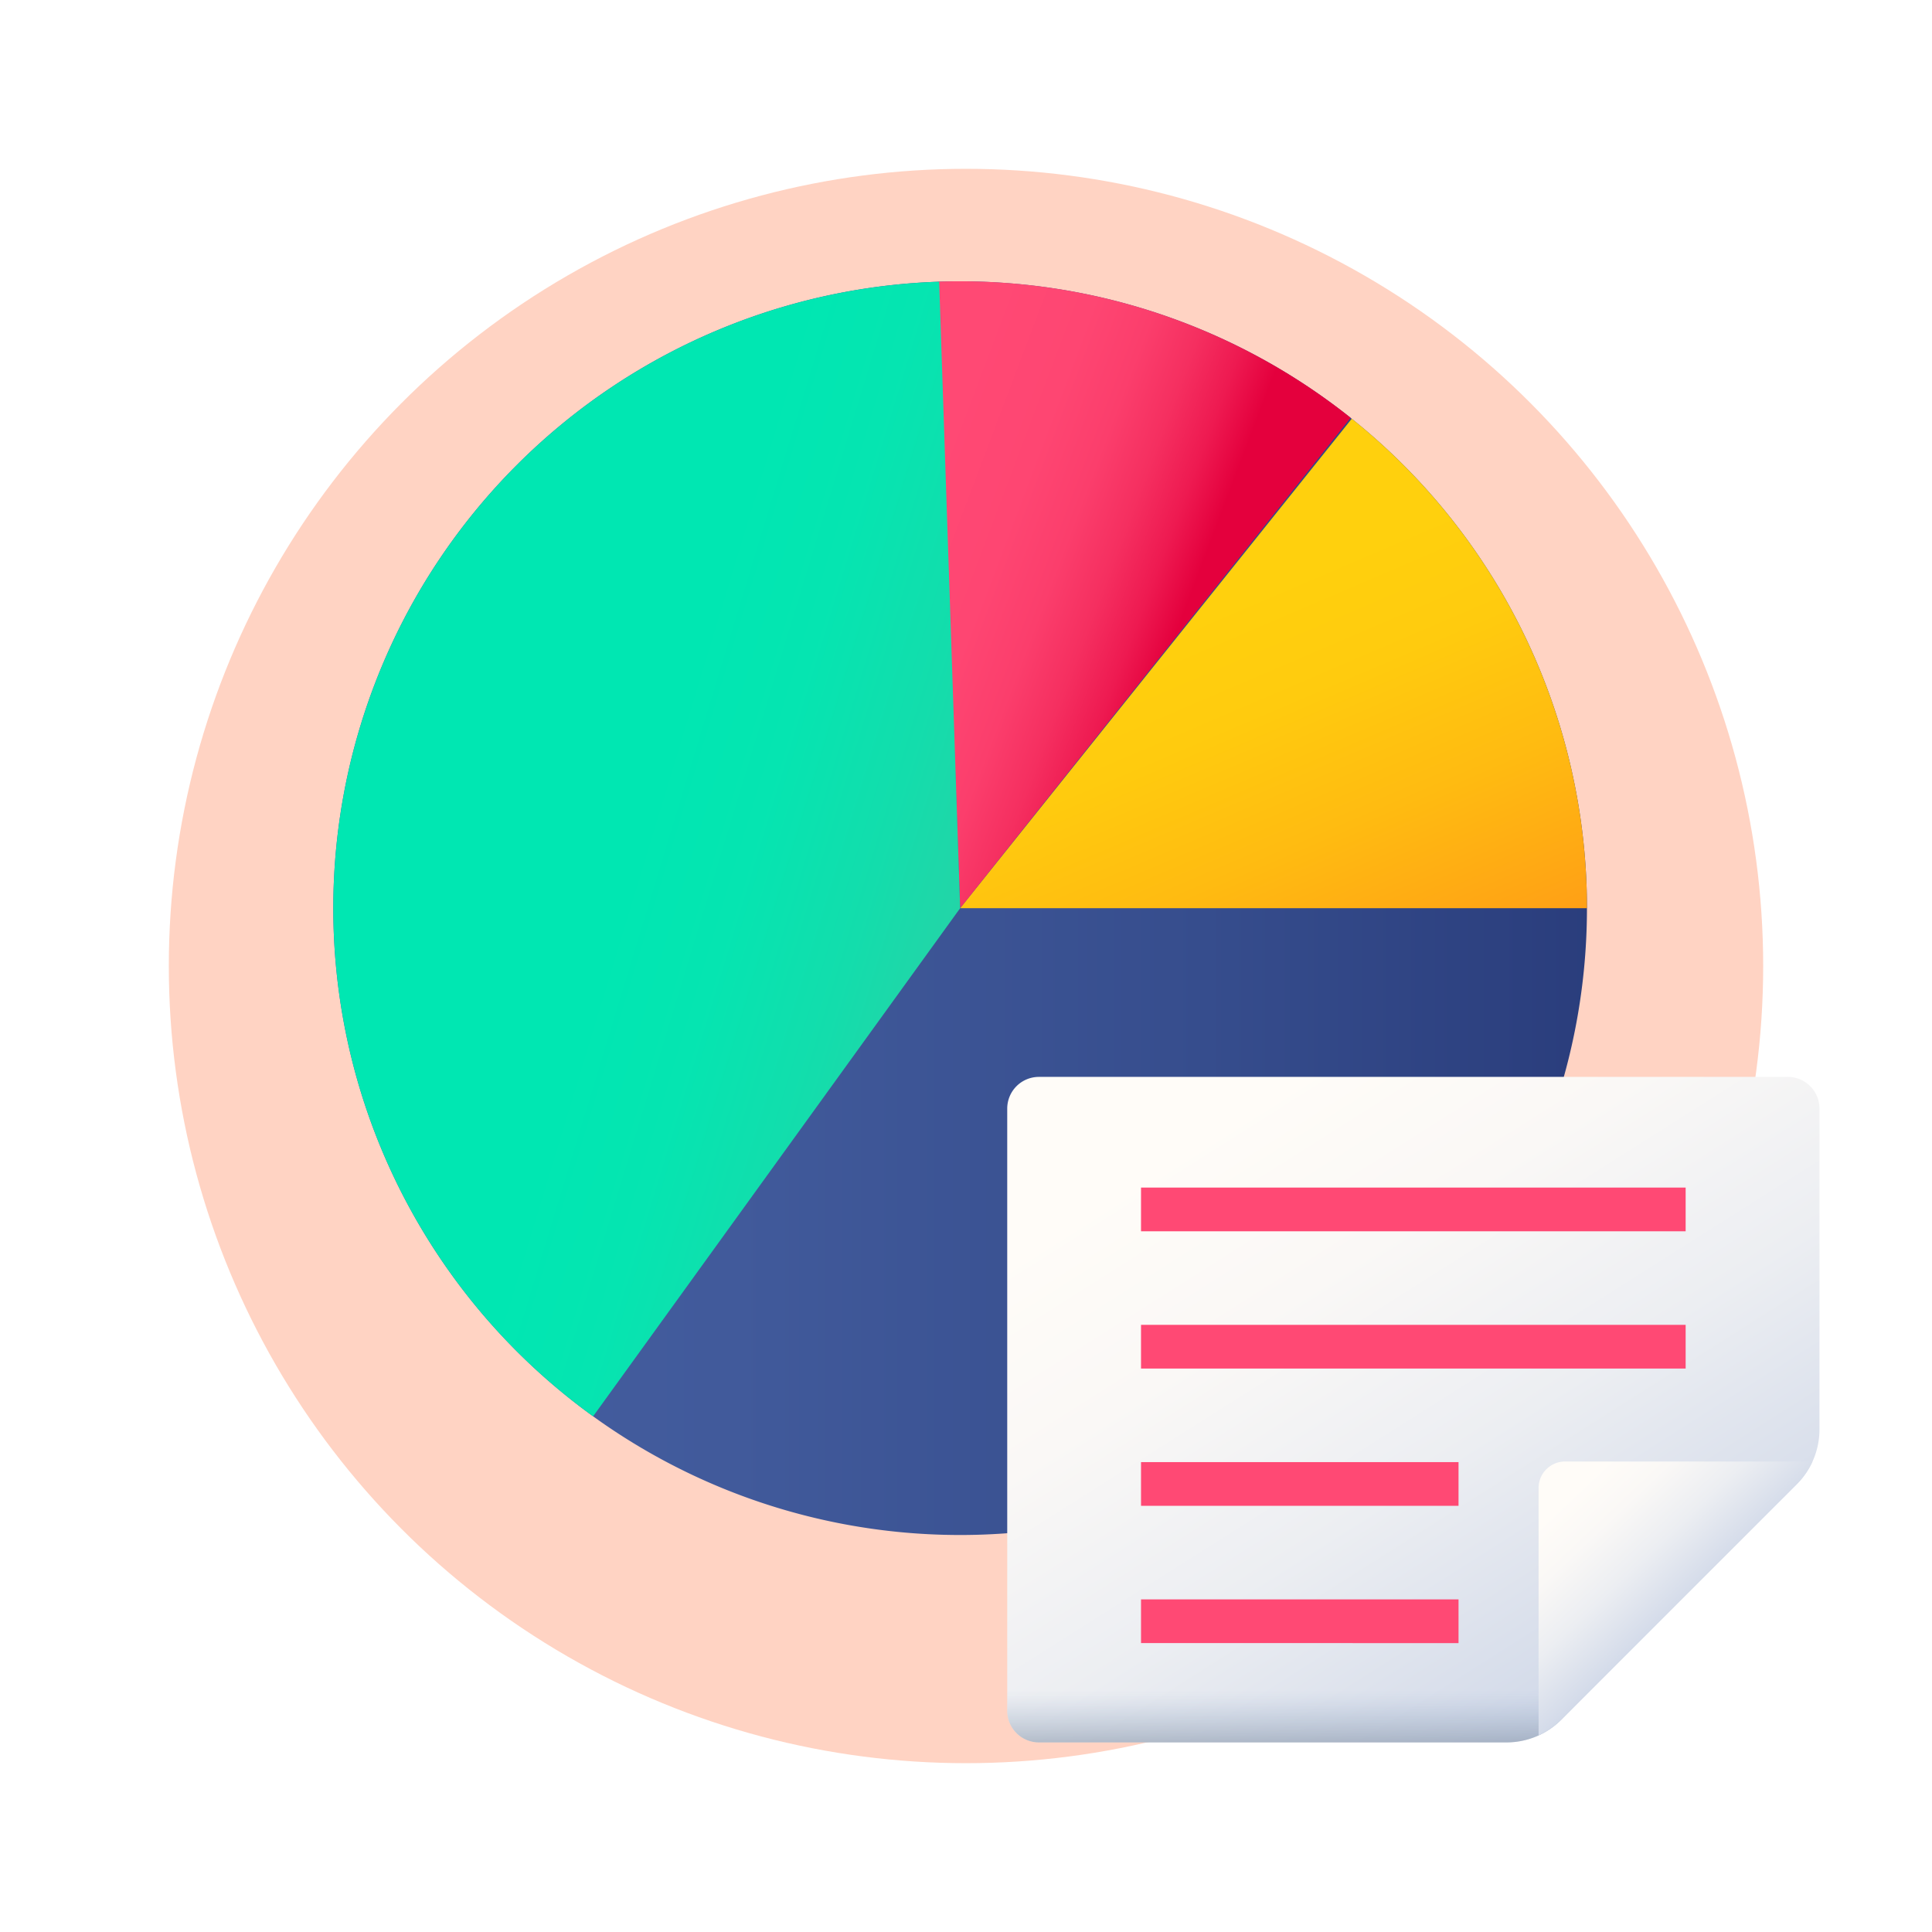 <svg xmlns="http://www.w3.org/2000/svg" xmlns:xlink="http://www.w3.org/1999/xlink" width="103" height="103" viewBox="0 0 103 103">
  <defs>
    <filter id="Elipse_4909" x="0" y="0" width="103" height="103" filterUnits="userSpaceOnUse">
      <feOffset dy="3" input="SourceAlpha"/>
      <feGaussianBlur stdDeviation="3" result="blur"/>
      <feFlood flood-opacity="0.161"/>
      <feComposite operator="in" in2="blur"/>
      <feComposite in="SourceGraphic"/>
    </filter>
    <linearGradient id="linear-gradient" y1="0.5" x2="1" y2="0.5" gradientUnits="objectBoundingBox">
      <stop offset="0" stop-color="#445ea0"/>
      <stop offset="0.322" stop-color="#415a9b"/>
      <stop offset="0.693" stop-color="#364d8d"/>
      <stop offset="1" stop-color="#2a3d7c"/>
    </linearGradient>
    <linearGradient id="linear-gradient-2" x1="0.307" y1="0.444" x2="0.745" y2="1.248" gradientUnits="objectBoundingBox">
      <stop offset="0" stop-color="#ffd00d"/>
      <stop offset="0.238" stop-color="#ffcb0e"/>
      <stop offset="0.535" stop-color="#fb1"/>
      <stop offset="0.863" stop-color="#ffa215"/>
      <stop offset="1" stop-color="#ff9517"/>
    </linearGradient>
    <linearGradient id="linear-gradient-3" x1="-0.02" y1="0.294" x2="0.546" y2="0.619" gradientUnits="objectBoundingBox">
      <stop offset="0" stop-color="#ff4974"/>
      <stop offset="0.326" stop-color="#fe4672"/>
      <stop offset="0.532" stop-color="#fb3e6c"/>
      <stop offset="0.705" stop-color="#f52f60"/>
      <stop offset="0.859" stop-color="#ee1a51"/>
      <stop offset="1" stop-color="#e4003d"/>
    </linearGradient>
    <linearGradient id="linear-gradient-4" x1="0.53" y1="0.417" x2="1.1" y2="0.729" gradientUnits="objectBoundingBox">
      <stop offset="0" stop-color="#00e7b2"/>
      <stop offset="0.246" stop-color="#05e5b1"/>
      <stop offset="0.53" stop-color="#13ddac"/>
      <stop offset="0.832" stop-color="#2ad1a5"/>
      <stop offset="1" stop-color="#3ac9a0"/>
    </linearGradient>
    <linearGradient id="linear-gradient-5" x1="0.199" y1="0.112" x2="1.075" y2="1.241" gradientUnits="objectBoundingBox">
      <stop offset="0" stop-color="#fffcf8"/>
      <stop offset="0.188" stop-color="#faf8f6"/>
      <stop offset="0.404" stop-color="#eceef2"/>
      <stop offset="0.635" stop-color="#d5dcea"/>
      <stop offset="0.875" stop-color="#b5c4df"/>
      <stop offset="1" stop-color="#a1b5d8"/>
    </linearGradient>
    <linearGradient id="linear-gradient-6" x1="0.5" y1="0.643" x2="0.5" y2="1.322" gradientUnits="objectBoundingBox">
      <stop offset="0" stop-color="#a1b5d8" stop-opacity="0"/>
      <stop offset="0.263" stop-color="#8ea0ba" stop-opacity="0.263"/>
      <stop offset="0.531" stop-color="#808fa3" stop-opacity="0.529"/>
      <stop offset="0.782" stop-color="#778595" stop-opacity="0.78"/>
      <stop offset="1" stop-color="#748290"/>
    </linearGradient>
    <linearGradient id="linear-gradient-7" x1="0.129" y1="0.109" x2="0.727" y2="0.74" xlink:href="#linear-gradient-5"/>
  </defs>
  <g id="Grupo_1013286" data-name="Grupo 1013286" transform="translate(-171 -3352)">
    <g transform="matrix(1, 0, 0, 1, 171, 3352)" filter="url(#Elipse_4909)">
      <circle id="Elipse_4909-2" data-name="Elipse 4909" cx="42.5" cy="42.5" r="42.5" transform="translate(9 6)" fill="#ffd3c3"/>
    </g>
    <g id="grafico-circular" transform="translate(188.769 3366.999)">
      <path id="Trazado_664264" data-name="Trazado 664264" d="M66.836,33.419A33.418,33.418,0,1,1,33.419,0,33.418,33.418,0,0,1,66.836,33.419Zm0,0" transform="translate(0 0)" fill="url(#linear-gradient)"/>
      <path id="Trazado_664265" data-name="Trazado 664265" d="M215.953,73.426l20.878-26.094a33.42,33.42,0,0,1,12.54,26.094Zm0,0" transform="translate(-182.534 -40.007)" fill="url(#linear-gradient-2)"/>
      <path id="Trazado_664266" data-name="Trazado 664266" d="M209.392,33.418l-1.2-33.4q.6-.022,1.2-.022a33.423,33.423,0,0,1,20.817,7.276Zm0,0" transform="translate(-175.974 0.001)" fill="url(#linear-gradient-3)"/>
      <path id="Trazado_664267" data-name="Trazado 664267" d="M33.419,33.521,13.851,60.612A33.419,33.419,0,0,1,32.3.121Zm0,0" transform="translate(0 -0.102)" fill="url(#linear-gradient-4)"/>
      <path id="Trazado_664268" data-name="Trazado 664268" d="M258.794,309.545H233.866a1.689,1.689,0,0,1-1.69-1.69v-32.1a1.69,1.69,0,0,1,1.69-1.69h39.923a1.69,1.69,0,0,1,1.69,1.69V292.86a4.129,4.129,0,0,1-1.21,2.92l-12.555,12.555a4.13,4.13,0,0,1-2.92,1.21Zm0,0" transform="translate(-196.247 -231.652)" fill="url(#linear-gradient-5)"/>
      <path id="Trazado_664269" data-name="Trazado 664269" d="M232.176,453.762v5.984a1.689,1.689,0,0,0,1.69,1.69h24.928a4.13,4.13,0,0,0,2.92-1.21l6.464-6.464Zm0,0" transform="translate(-196.247 -383.543)" fill="url(#linear-gradient-6)"/>
      <g id="Grupo_1013061" data-name="Grupo 1013061" transform="translate(43.062 48.313)">
        <path id="Trazado_664270" data-name="Trazado 664270" d="M278.273,312.2h29.035v2.33H278.273Zm0,0" transform="translate(-278.273 -312.199)" fill="#ff4974"/>
        <path id="Trazado_664271" data-name="Trazado 664271" d="M278.273,359.492h29.035v2.33H278.273Zm0,0" transform="translate(-278.273 -352.173)" fill="#ff4974"/>
        <path id="Trazado_664272" data-name="Trazado 664272" d="M278.273,406.785H295.2v2.33H278.273Zm0,0" transform="translate(-278.273 -392.148)" fill="#ff4974"/>
        <path id="Trazado_664273" data-name="Trazado 664273" d="M278.273,454.078H295.2v2.33H278.273Zm0,0" transform="translate(-278.273 -432.122)" fill="#ff4974"/>
      </g>
      <path id="Trazado_664274" data-name="Trazado 664274" d="M415.234,407.993v13.191a4.128,4.128,0,0,0,1.21-.838L429,407.792a4.13,4.13,0,0,0,.838-1.21H416.646A1.411,1.411,0,0,0,415.234,407.993Zm0,0" transform="translate(-350.977 -343.664)" fill="url(#linear-gradient-7)"/>
    </g>
  </g>
</svg>
